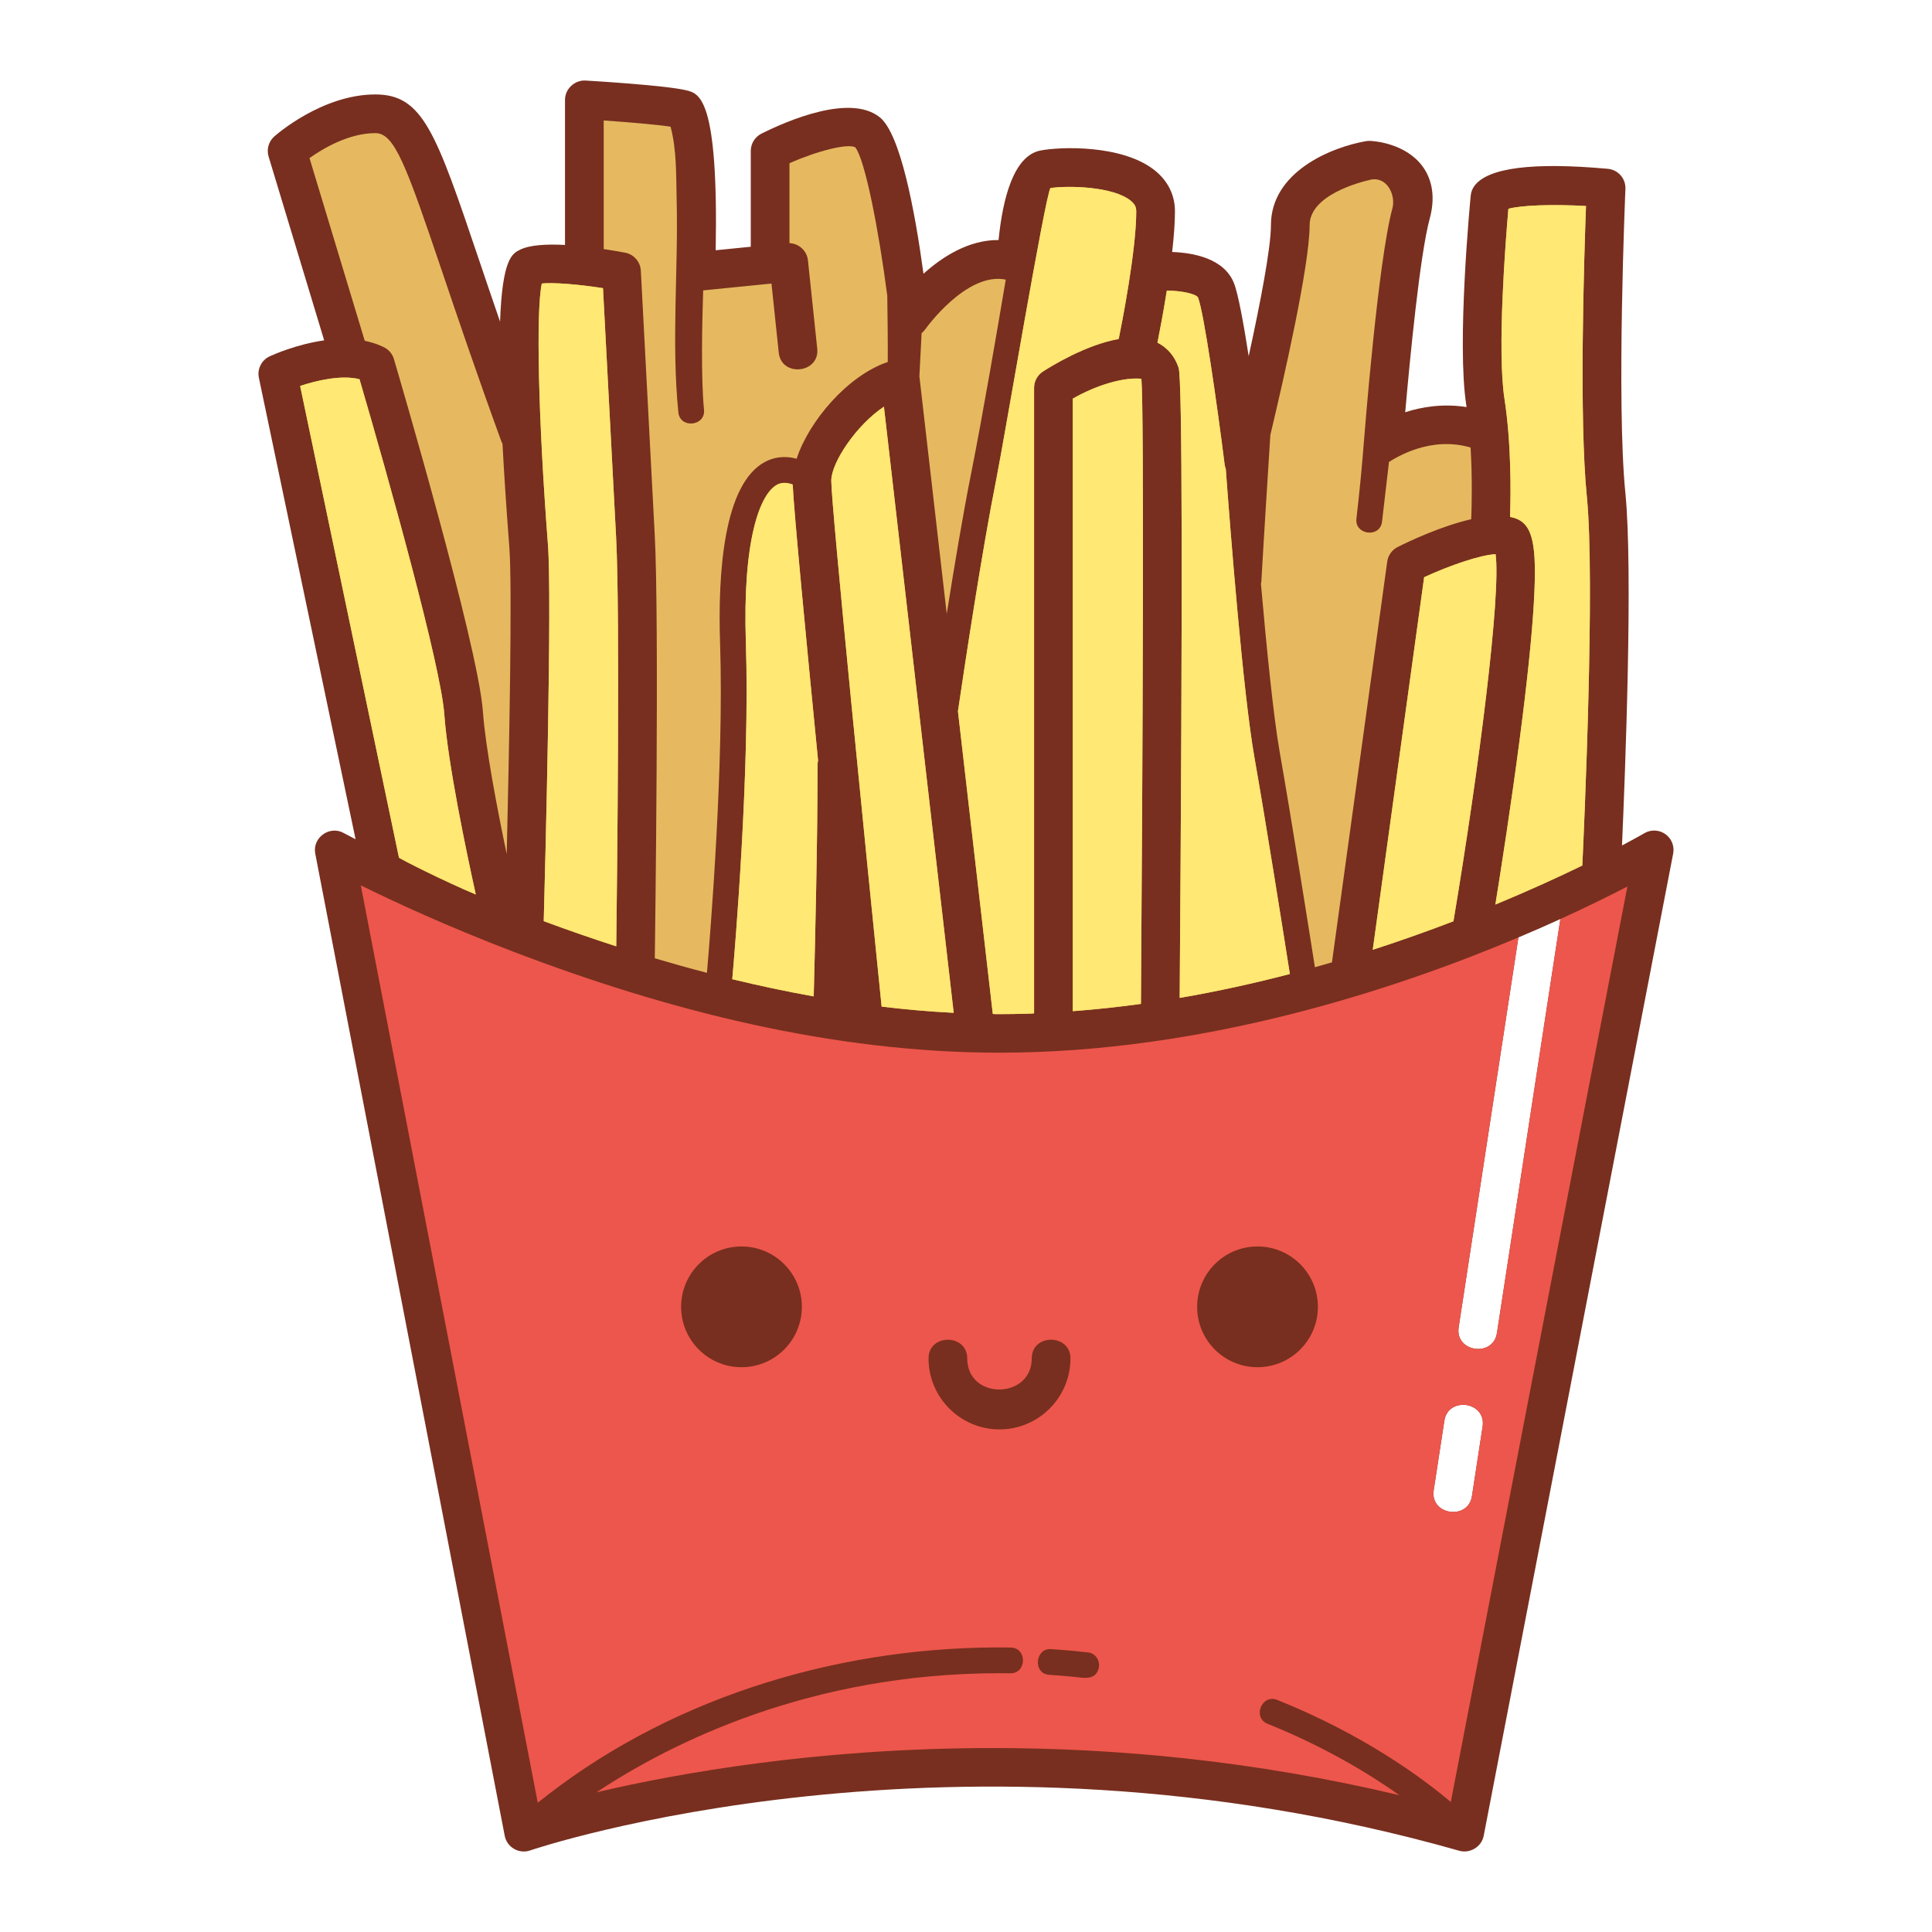 <?xml version="1.0" encoding="utf-8"?>
<!-- Generator: Adobe Illustrator 23.1.0, SVG Export Plug-In . SVG Version: 6.00 Build 0)  -->
<svg version="1.1" id="Capa_1" xmlns="http://www.w3.org/2000/svg" xmlns:xlink="http://www.w3.org/1999/xlink" x="0px" y="0px"
	 viewBox="0 0 1200 1200" enable-background="new 0 0 1200 1200" xml:space="preserve">
<g>
	<path fill="#782F1F" d="M1034.375,518.071c-3.858-2.723-8.952-2.938-13.021-0.554c-0.296,0.174-5.155,2.989-13.906,7.615
		c1.999-45.276,6.901-170.991,2.086-219.119c-5.618-56.17-0.012-187.348,0.047-188.667c0.278-6.413-4.527-11.912-10.92-12.493
		c-46.528-4.224-74.401-0.689-82.817,10.527c-1.326,1.765-2.136,3.86-2.351,6.055c-0.36,3.713-8.729,91.368-2.797,129.91
		c0.076,0.497,0.146,0.998,0.219,1.497c-14.626-2.328-27.912-0.089-38.108,3.187c2.923-33.323,9.148-97.964,15.208-120.176
		c4.343-15.92,0.008-26.431-4.39-32.447c-10.658-14.574-30.443-15.805-32.666-15.899c-0.869-0.027-1.737,0.022-2.59,0.172
		c-21.902,3.866-58.97,19.215-58.97,52.223c0,14.089-6.632,48.457-13.815,81.332c-3.15-20.238-6.538-38.852-9.163-45.409
		c-6.175-15.45-25.387-18.843-38.366-19.306c1.041-9.141,1.729-17.945,1.729-25.271c0-9.912-4.214-18.606-12.188-25.144
		c-20.118-16.489-59.385-15.01-71.423-12.604c-16.605,3.324-23.364,29.741-25.954,55.586c-18.502-0.157-34.888,10.396-46.628,20.934
		c-5.354-39.341-14.314-86.913-27.167-97.193c-18.436-14.754-57.514,2.197-73.462,10.173c-4.071,2.035-6.643,6.197-6.643,10.75
		v59.506l-21.791,2.179c1.737-94.361-10.12-97.317-18.082-99.306c-12.273-3.069-57.651-5.806-62.786-6.107
		c-6.541-0.383-12.726,5.036-12.726,11.998v90.122c-11.246-0.597-21.878-0.072-27.973,2.975
		c-4.762,2.381-10.974,5.498-12.364,44.673c-4.882-14.187-9.25-27.087-13.177-38.697c-26.619-78.691-34.651-102.44-64.275-102.44
		c-33.038,0-61.595,25.048-62.794,26.114c-3.502,3.112-4.875,7.976-3.519,12.461l34.515,114.169
		c-16.937,2.405-31.272,8.728-33.817,9.904c-5.084,2.346-7.876,7.896-6.726,13.377l60.047,286.591
		c-4.642-2.388-7.221-3.787-7.45-3.914c-8.761-4.824-19.486,2.989-17.593,12.811c0,0,117.472,608.977,117.689,610.101
		c1.377,7.138,8.874,11.453,15.736,9.083c2.596-0.902,263.432-88.949,577.221,0.203c6.358,1.807,13.737-2.266,15.091-9.284
		l117.689-610.102C1040.13,525.526,1038.229,520.798,1034.375,518.071z M920.872,886.087c0,0-6.577,42.938-6.608,43.141
		c-1.051,6.867-6.462,9.966-11.873,9.875c-6.598-0.111-13.197-4.965-11.892-13.513c0,0,6.585-42.99,6.608-43.141
		C899.442,867.205,923.251,870.503,920.872,886.087z M969.071,571.534c0,0-39.156,255.535-39.297,256.456
		c-1.049,6.846-6.461,9.952-11.873,9.87c-6.602-0.099-13.205-4.939-11.892-13.511c0,0,28.815-188.045,37.096-242.087
		c9.269-3.914,17.973-7.74,26.003-11.399C969.083,571.093,969.107,571.299,969.071,571.534z"/>
	<path fill="#ED564C" d="M793.35,1055.851c53.12,21.338,89.258,47.795,107.77,63.394l109.686-568.624
		c-10.637,5.518-24.736,12.514-41.706,20.245c0.002-0.001,0.005-0.002,0.007-0.003c-0.024,0.229,0,0.436-0.036,0.671
		c0,0-39.156,255.535-39.297,256.456c-1.049,6.846-6.461,9.952-11.873,9.87c-6.602-0.099-13.205-4.939-11.892-13.511
		c0,0,28.815-188.045,37.096-242.087c0.04-0.017,0.078-0.034,0.118-0.051c-77.435,32.708-196.097,71.637-322.415,71.637
		c-103.483,0-206.32-26.113-302.477-62.93c-41.178-15.767-74.004-31.02-94.234-41.014l109.92,569.825
		c2.063-1.675,4.148-3.321,6.25-4.946c81.145-62.691,185.62-92.935,287.461-91.493c10.392,0.148,10.032,16.162-0.112,16.026
		c-2.333-0.031-4.565-0.047-6.809-0.047c-117.662,0-203.791,43.139-250.341,73.965c50.804-11.926,137.844-27.493,246.165-27.493
		c75.571,0,161.482,7.625,252.612,29.308c-19.479-13.763-46.936-30.296-81.874-44.33
		C777.646,1066.815,783.762,1051.999,793.35,1055.851z M890.499,925.59c0,0,6.585-42.99,6.608-43.141
		c2.335-15.244,26.144-11.945,23.765,3.638c0,0-6.577,42.938-6.608,43.141c-1.051,6.867-6.462,9.966-11.873,9.875
		C895.793,938.992,889.194,934.138,890.499,925.59z M460.55,849.203c-20.711,0-37.5-16.79-37.5-37.501
		c0-20.711,16.789-37.501,37.5-37.501c20.711,0,37.5,16.79,37.5,37.501C498.05,832.413,481.261,849.203,460.55,849.203z
		 M620.807,887.824c-24.301,0-44.071-19.77-44.071-44.071c0-15.556,24.023-15.459,24.039,0c0.012,25.993,40.059,25.441,40.064-0.003
		c0.004-15.557,24.042-15.456,24.039,0.011C664.874,868.059,645.105,887.824,620.807,887.824z M682.199,1036.952
		c-2.293,6.883-9.551,5.117-15.156,4.566c-5.109-0.502-10.226-0.922-15.35-1.254c-5.168-0.335-7.357-4.491-7.028-8.484
		c0.329-3.993,3.175-7.823,8.078-7.505c7.662,0.497,15.39,1.185,22.965,2.045C680.865,1026.908,683.811,1032.114,682.199,1036.952z
		 M781.065,849.203c-20.711,0-37.5-16.79-37.5-37.501c0-20.711,16.789-37.501,37.5-37.501s37.5,16.79,37.5,37.501
		C818.565,832.413,801.776,849.203,781.065,849.203z"/>
	<path fill="#E6B960" d="M928.948,344.201c3.364,25.167-10.026,131.453-26.186,228.018c-15.589,5.971-32.362,11.961-50.121,17.704
		l31.919-231.404C900.554,351.127,919.421,344.685,928.948,344.201z M943.866,459.494c-5.228,39.916-11.445,79.84-15.064,102.346
		c21.212-8.792,39.469-17.179,54.012-24.244c1.045-22.211,8.035-176.864,2.798-229.189c-4.844-48.449-1.78-146.554-0.513-180.45
		c-20.658-1.184-40.244-0.493-48.214,1.727c-1.772,20.377-7.074,87.842-2.434,118.004c4.271,27.771,3.993,58.068,3.467,73.382
		c0.98,0.204,1.969,0.397,2.875,0.698c11.252,3.75,14.034,16.098,11.898,52.847C951.48,395.479,948.51,424.037,943.866,459.494z
		 M708.945,235.257c-11.374-1.123-28.507,4.21-42.623,12.352v380.454c14.268-1.066,28.399-2.596,42.334-4.519
		C709.748,475.644,710.691,255.295,708.945,235.257z M761.351,291.217c-0.324-0.865-0.587-1.759-0.705-2.708
		c-4.715-37.693-12.958-94.803-16.542-103.755c-1.266-2.163-9.89-4.209-19.371-4.263c-2.194,13.792-4.547,26.001-5.817,32.345
		c6.25,3.155,10.765,8.467,13.133,15.574c2.308,6.929,2.533,138.656,0.674,391.407c23.606-4.052,46.516-9.133,68.435-14.85
		c-3.416-21.713-14.825-93.842-22.053-134.822C772.049,430.154,764.202,329.709,761.351,291.217z M783.456,361.021
		c-0.031,0.554-0.122,1.089-0.258,1.604c3.467,39.587,7.749,82.399,11.691,104.733c7.074,40.104,18.117,109.813,21.829,133.402
		c3.557-0.997,7.086-2.006,10.582-3.03l34.329-248.891c0.54-3.928,2.985-7.336,6.53-9.108c7.675-3.839,27.242-13.037,45.644-17.241
		c0.349-9.128,0.704-26.113-0.391-44.529c-25.031-7.281-46.127,6.172-50.684,8.96l-4.311,37.079
		c-1.197,10.318-17.098,8.319-15.916-1.851c1.846-15.875,3.395-31.673,4.629-47.602c0.356-4.583,8.842-112.565,17.693-145.021
		c2.298-8.409-3.429-20.196-13.654-17.876c-6.951,1.577-37.73,9.63-37.73,28.252c0,24.883-16.083,95.45-24.395,130.256
		C788.213,283.206,784.714,338.382,783.456,361.021z M420.276,123.801c-0.366-14.674,0.094-30.825-3.794-45.118
		c-8.902-1.34-26.51-2.807-41.509-3.848v79.868c5.188,0.776,9.81,1.583,13.271,2.231c5.452,1.023,9.496,5.642,9.789,11.182
		l8.653,164.425c2.822,53.625,0.229,247.828,0.024,262.666c10.546,3.135,21.349,6.163,32.373,9.038
		c2.092-24.105,10.678-129.228,8.17-204.459c-1.465-43.973,2.195-99.261,27.955-112.924c4.633-2.459,11.255-4.192,19.586-1.929
		c7.583-23.248,31.668-51.681,56.596-60.09c0.092-11.07-0.089-28.559-0.292-40.817c-0.001-0.066,0.016-0.126,0.016-0.191
		c-5.334-41.284-13.818-84.568-19.891-92.345c-4.744-2.502-23.291,2.113-40.865,9.887v49.643c5.845,0.243,10.839,4.693,11.472,10.7
		l5.769,54.809c1.624,15.434-22.284,17.919-23.906,2.515c-0.022-0.202-4.517-42.916-4.517-42.916l-42.42,4.242
		c-0.655,19.534-1.434,54.591,0.519,74.118c1.028,10.282-14.912,11.948-15.948,1.593
		C416.958,212.404,421.369,167.645,420.276,123.801z M336.526,176.089c-3.695,17.072-2.199,84.032,3.795,161.93
		c2.576,33.481-1.49,192.988-2.596,234.13c14.177,5.256,29.246,10.524,45.042,15.629c0.482-38.129,2.43-206.152-0.087-253.975
		l-8.148-154.831C358.749,176.521,343.506,175.352,336.526,176.089z M223.295,235.548c-11.076-2.856-26.48,0.71-36.874,4.179
		l61.37,292.907c0.136,0.651,29.094,15.204,47.725,22.94c-6.06-27.469-17.389-81.636-19.553-111.927
		C273.824,413.674,241.514,297.668,223.295,235.548z M652.456,116.802c-3.25,4.56-28.809,156.645-33.568,180.441
		c-8.852,44.267-19.534,114.967-23.89,144.527l21.64,188.004c0.04,0.349,25.634-0.098,25.645-0.371c0-0.005,0-388.54,0-388.54
		c0-4.079,2.07-7.878,5.493-10.092c5.306-3.433,26.795-16.655,47.073-20.215c1.967-9.668,10.895-54.93,10.895-79.308
		c0-1.96-0.411-4.11-3.392-6.554C691.499,115.793,663.619,115.147,652.456,116.802z M312.109,275.624
		c-0.322-0.569-0.605-1.17-0.836-1.806c-15.736-43.277-27.317-77.515-36.623-105.026c-22.609-66.834-29.653-86.103-41.504-86.103
		c-16.515,0-32.564,9.57-40.913,15.49l34.32,113.519c4.129,0.833,8.166,2.092,11.969,3.995c2.981,1.491,5.21,4.151,6.152,7.348
		c2.134,7.236,52.324,177.684,55.267,218.893c1.608,22.487,8.88,60.357,14.786,88.549c1.501-63.035,3.546-165.685,1.627-190.619
		C314.46,315.26,313.073,294.003,312.109,275.624z M505.41,618.881c0.815-30.884,2.415-97.463,2.415-144.361
		c0-0.723,0.127-1.41,0.306-2.078c-7.5-76.084-14.978-154.281-15.777-171.485c-3.702-1.396-6.928-1.381-9.636,0.061
		c-10.795,5.724-21.572,34.536-19.447,98.234c2.638,79.202-6.832,190.723-8.449,208.953
		C471.31,612.201,488.223,615.804,505.41,618.881z M516.319,298.558c0,15.832,22.204,237.474,31.276,326.666
		c14.836,1.786,29.785,3.109,44.765,3.86l-43.336-376.484C532.036,263.855,516.319,287.252,516.319,298.558z M574.771,204.422
		c-0.667,0.962-1.466,1.793-2.348,2.504l-1.373,26.792v0.001l16.984,147.552c4.674-29.474,10.187-62.399,15.142-87.17
		c6.989-34.95,16.491-90.54,21.511-120.434C600.321,168.72,575.029,204.05,574.771,204.422z"/>
	<path fill="#FFE873" d="M223.295,235.548c18.219,62.119,50.529,178.126,52.669,208.098c2.164,30.291,13.493,84.458,19.553,111.927
		c-18.631-7.736-47.589-22.289-47.725-22.94l-61.37-292.907C196.815,236.258,212.219,232.692,223.295,235.548z M382.767,587.779
		c0.482-38.129,2.43-206.152-0.087-253.975l-8.148-154.831c-15.783-2.451-31.026-3.621-38.006-2.884
		c-3.695,17.072-2.199,84.032,3.795,161.93c2.576,33.481-1.49,192.988-2.596,234.13
		C351.902,577.406,366.971,582.674,382.767,587.779z M852.641,589.924c17.759-5.744,34.532-11.734,50.121-17.704
		c16.159-96.565,29.549-202.851,26.186-228.018c-9.527,0.483-28.393,6.925-44.388,14.318L852.641,589.924z M943.866,459.494
		c-5.228,39.916-11.445,79.84-15.064,102.346c21.212-8.792,39.469-17.179,54.012-24.244c1.045-22.211,8.035-176.864,2.798-229.189
		c-4.844-48.449-1.78-146.554-0.513-180.45c-20.658-1.184-40.244-0.493-48.214,1.727c-1.772,20.377-7.074,87.842-2.434,118.004
		c4.271,27.771,3.993,58.068,3.467,73.382c0.98,0.204,1.969,0.397,2.875,0.698c11.252,3.75,14.034,16.098,11.898,52.847
		C951.48,395.479,948.51,424.037,943.866,459.494z M652.456,116.802c-3.25,4.56-28.809,156.645-33.568,180.441
		c-8.852,44.267-19.534,114.967-23.89,144.527l21.64,188.004c0.04,0.349,25.634-0.098,25.645-0.371c0-0.005,0-388.54,0-388.54
		c0-4.079,2.07-7.878,5.493-10.092c5.306-3.433,26.795-16.655,47.073-20.215c1.967-9.668,10.895-54.93,10.895-79.308
		c0-1.96-0.411-4.11-3.392-6.554C691.499,115.793,663.619,115.147,652.456,116.802z M666.322,247.608v380.454
		c14.268-1.066,28.399-2.596,42.334-4.519c1.092-147.899,2.035-368.249,0.289-388.287
		C697.571,234.134,680.439,239.466,666.322,247.608z M801.158,604.966c-3.416-21.713-14.825-93.842-22.053-134.822
		c-7.056-39.99-14.903-140.435-17.754-178.927c-0.324-0.865-0.587-1.759-0.705-2.708c-4.715-37.693-12.958-94.803-16.542-103.755
		c-1.266-2.163-9.89-4.209-19.371-4.263c-2.194,13.792-4.547,26.001-5.817,32.345c6.25,3.155,10.765,8.467,13.133,15.574
		c2.308,6.929,2.533,138.656,0.674,391.407C756.329,615.764,779.239,610.684,801.158,604.966z M516.319,298.558
		c0,15.832,22.204,237.474,31.276,326.666c14.836,1.786,29.785,3.109,44.765,3.86l-43.336-376.484
		C532.036,263.855,516.319,287.252,516.319,298.558z M505.41,618.881c0.815-30.884,2.415-97.463,2.415-144.361
		c0-0.723,0.127-1.41,0.306-2.078c-7.5-76.084-14.978-154.281-15.777-171.485c-3.702-1.396-6.928-1.381-9.636,0.061
		c-10.795,5.724-21.572,34.536-19.447,98.234c2.638,79.202-6.832,190.723-8.449,208.953
		C471.31,612.201,488.223,615.804,505.41,618.881z"/>
</g>
</svg>
